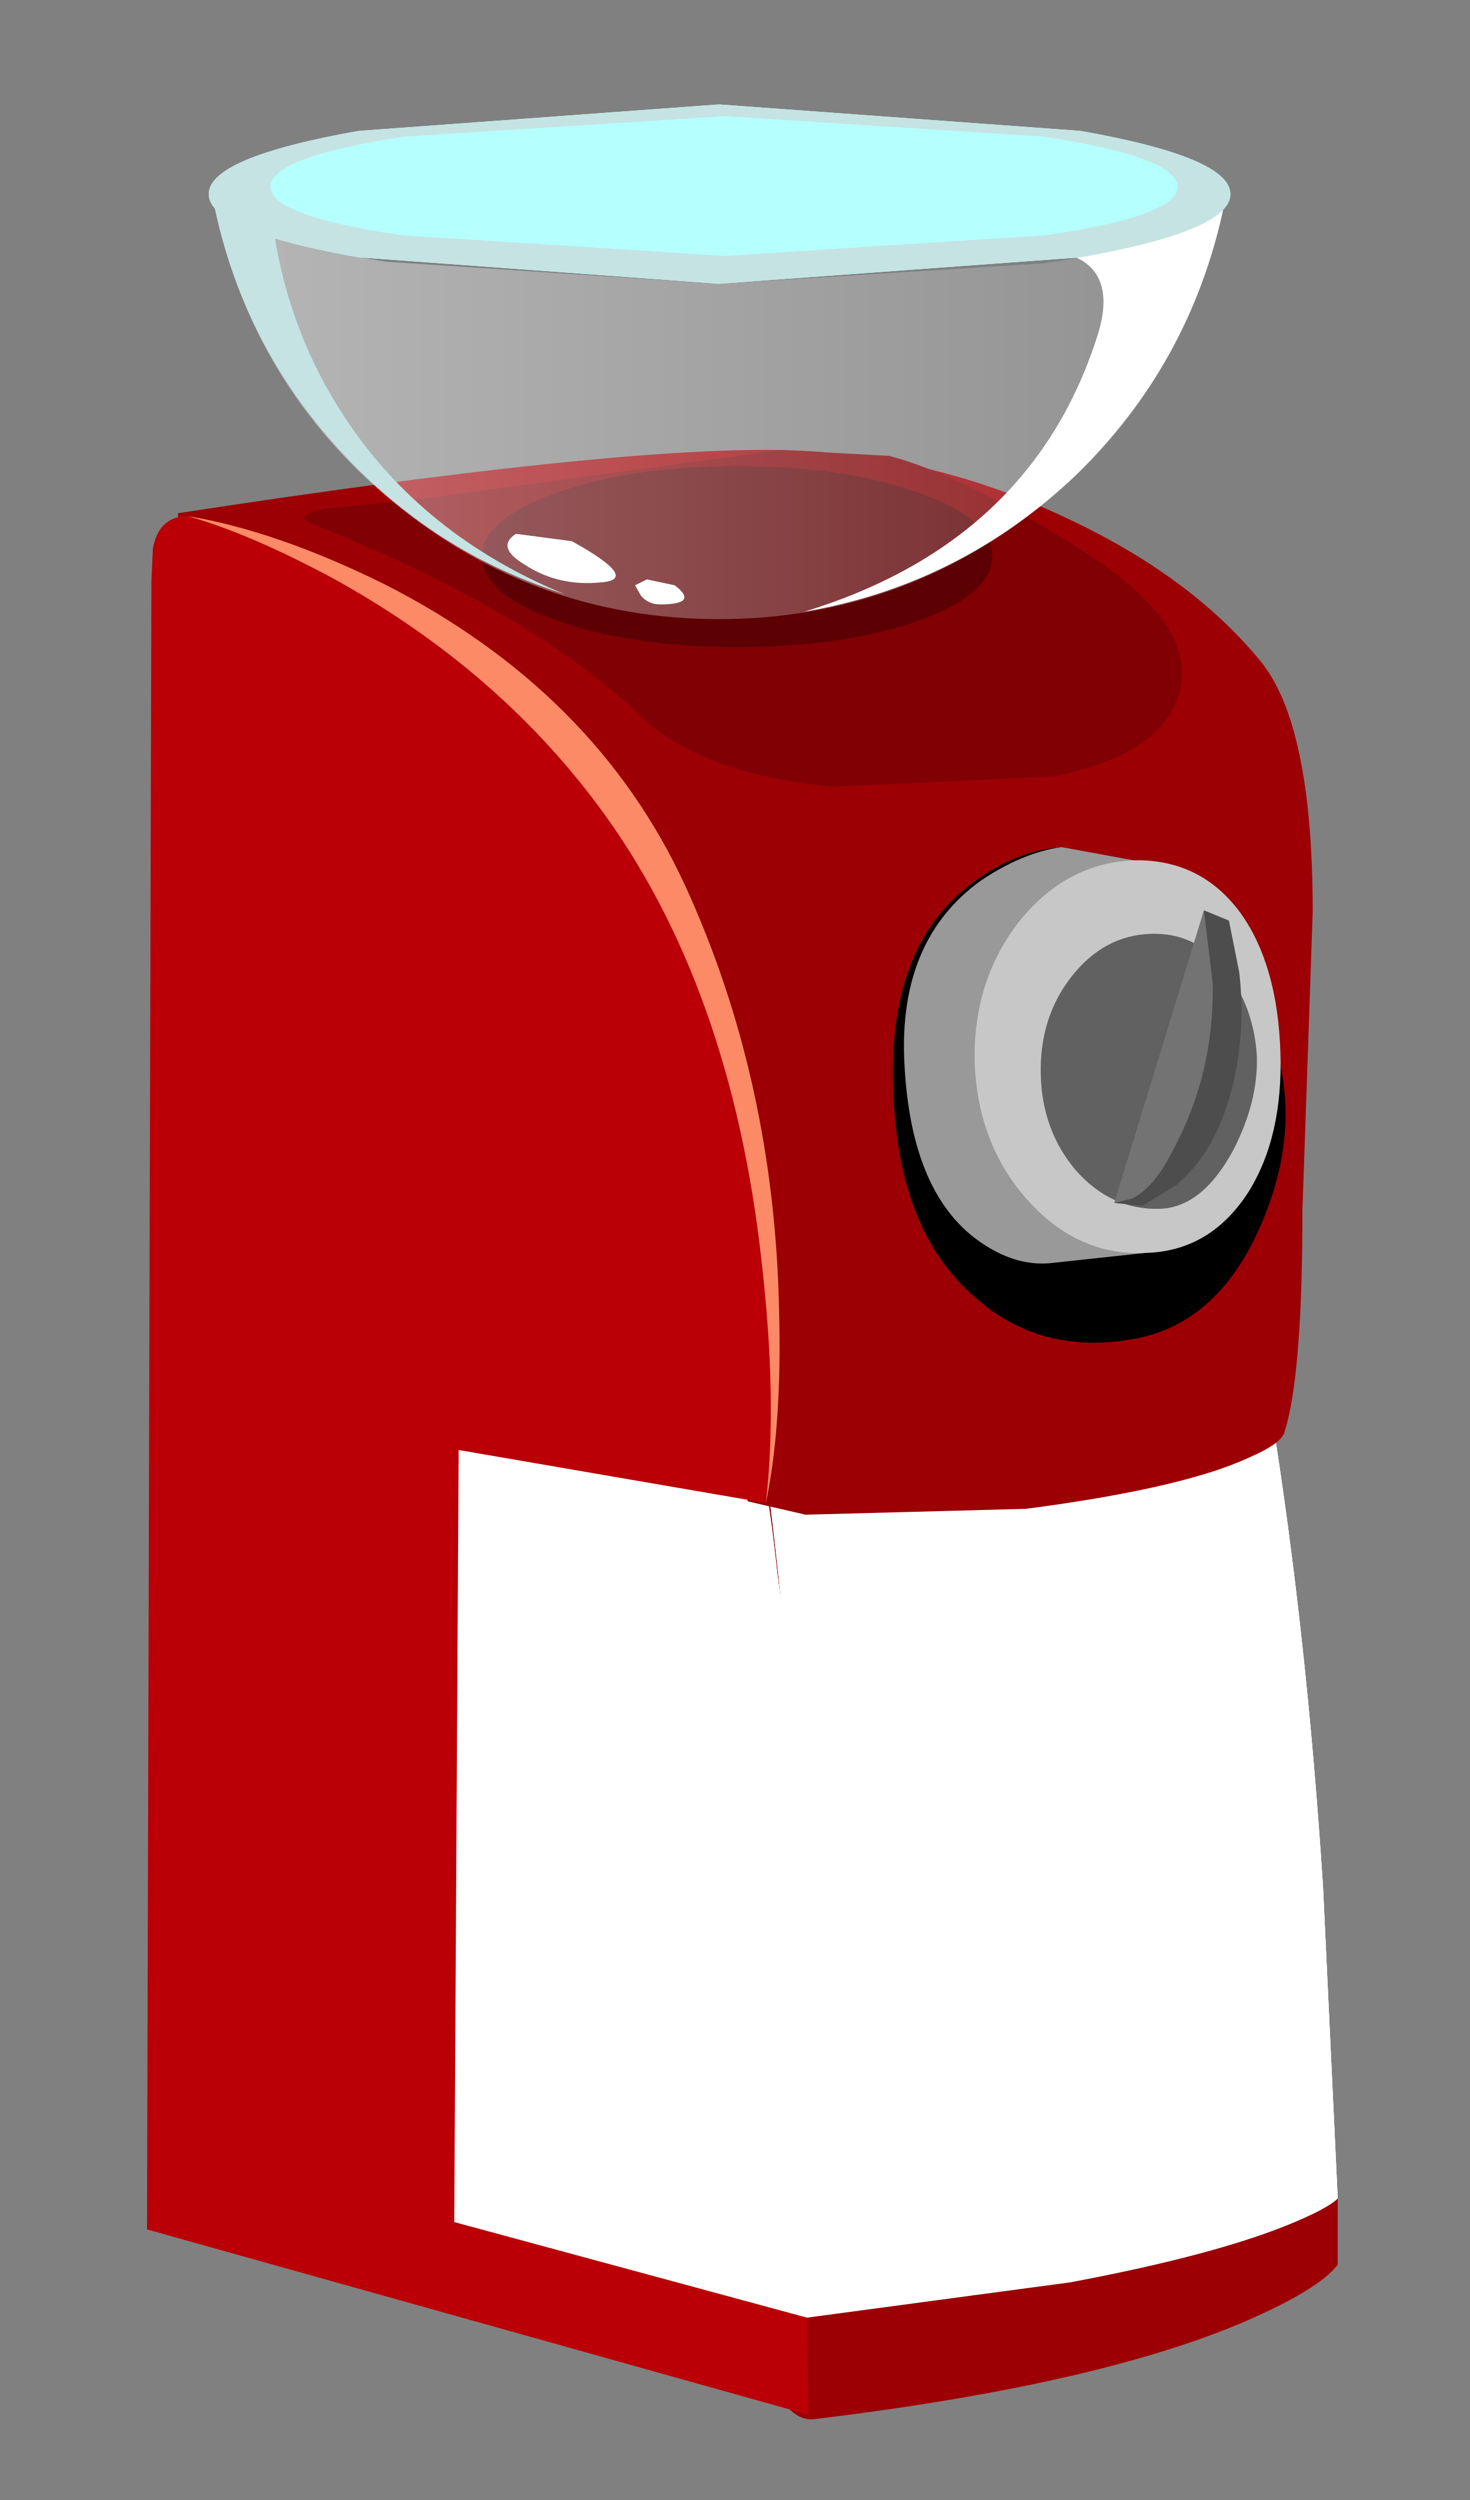 <?xml version="1.0" encoding="UTF-8" standalone="no"?>
<svg xmlns:xlink="http://www.w3.org/1999/xlink" height="85.0px" width="50.0px" xmlns="http://www.w3.org/2000/svg">
  <rect width="100%" height="100%" fill="#808080" stroke="none"/>
  <g transform="matrix(1.0, 0.0, 0.0, 1.0, 0.0, 0.0)">
    <use height="43.95" transform="matrix(1.0, 0.0, 0.0, 1.0, 8.5, 36.05)" width="37.0" xlink:href="#shape0"/>
    <use height="32.25" transform="matrix(1.0, 0.0, 0.0, 1.0, 25.95, 48.1)" width="19.55" xlink:href="#sprite0"/>
    <use height="32.25" transform="matrix(1.0, 0.0, 0.0, 1.0, 25.95, 48.1)" width="19.55" xlink:href="#sprite1"/>
    <use height="28.95" transform="matrix(1.0, 0.0, 0.0, 1.0, 40.55, 48.1)" width="4.95" xlink:href="#sprite2"/>
    <use height="35.4" transform="matrix(1.0, 0.0, 0.0, 1.0, 12.15, 44.95)" width="15.0" xlink:href="#sprite3"/>
    <use height="26.15" transform="matrix(1.0, 0.0, 0.0, 1.0, 26.3, 52.45)" width="1.05" xlink:href="#shape4"/>
    <use height="67.05" transform="matrix(1.0, 0.0, 0.0, 1.0, 5.0, 15.2)" width="40.5" xlink:href="#shape5"/>
    <use height="16.85" transform="matrix(1.0, 0.0, 0.0, 1.0, 30.35, 28.8)" width="13.4" xlink:href="#sprite4"/>
    <use height="14.15" transform="matrix(1.0, 0.0, 0.0, 1.0, 30.75, 28.8)" width="12.8" xlink:href="#shape7"/>
    <use height="10.05" transform="matrix(1.0, 0.0, 0.0, 1.0, 37.9, 30.95)" width="4.35" xlink:href="#shape8"/>
    <clipPath id="clipPath0" transform="matrix(1.0, 0.0, 0.0, 1.0, 0.0, 0.0)">
      <use height="50.1" transform="matrix(1.0, 0.0, 0.0, 1.0, 5.45, -29.05)" width="38.85" xlink:href="#shape9"/>
    </clipPath>
    <use height="6.1" transform="matrix(1.0, 0.0, 0.0, 1.0, 7.1, 3.55)" width="34.75" xlink:href="#sprite5"/>
    <use height="14.0" transform="matrix(1.0, 0.0, 0.0, 1.0, 7.3, 7.05)" width="34.3" xlink:href="#sprite6"/>
    <use height="13.15" transform="matrix(1.0, 0.0, 0.0, 1.0, 7.3, 7.05)" width="11.9" xlink:href="#sprite7"/>
    <use height="13.65" transform="matrix(1.0, 0.0, 0.0, 1.0, 27.35, 7.15)" width="14.25" xlink:href="#sprite8"/>
    <use height="6.1" transform="matrix(1.0, 0.0, 0.0, 1.0, 7.1, 3.55)" width="34.75" xlink:href="#sprite9"/>
    <use height="2.55" transform="matrix(1.0, 0.0, 0.0, 1.0, 17.25, 18.0)" width="6.05" xlink:href="#shape15"/>
  </g>
  <defs>
    <g id="shape0" transform="matrix(1.0, 0.0, 0.0, 1.0, 18.5, 43.95)">
      <path d="M-11.4 -35.65 L3.7 -9.05 5.75 -8.0 18.5 -5.25 17.05 -3.6 3.45 0.0 -15.25 -3.85 -14.65 -34.8 -11.4 -35.65" fill="#5c0003" fill-rule="evenodd" stroke="none"/>
      <path d="M-10.1 -5.15 L2.05 -8.35 16.2 -5.25 15.25 -4.6 Q13.75 -3.9 10.85 -3.35 L4.25 -2.45 0.85 -2.15 -10.1 -5.15" fill="#420002" fill-rule="evenodd" stroke="none"/>
      <path d="M3.55 -43.95 L5.75 -8.0 -12.35 -4.45 -18.5 -25.55 -13.45 -38.55 3.55 -43.95" fill="#850005" fill-rule="evenodd" stroke="none"/>
    </g>
    <g id="sprite0" transform="matrix(1.0, 0.0, 0.0, 1.0, 0.0, 0.0)">
      <use height="32.25" transform="matrix(1.0, 0.0, 0.0, 1.0, 0.0, 0.0)" width="19.55" xlink:href="#shape1"/>
    </g>
    <g id="shape1" transform="matrix(1.0, 0.0, 0.0, 1.0, 0.0, 0.0)">
      <path d="M0.0 1.1 L17.3 0.0 Q18.5 7.5 19.05 16.05 L19.55 26.65 18.75 28.25 11.6 30.5 1.1 32.25 Q0.85 30.25 1.2 22.0 1.55 12.7 0.0 1.1" fill="#ffffff" fill-rule="evenodd" stroke="none"/>
    </g>
    <g id="sprite1" transform="matrix(1.0, 0.0, 0.0, 1.0, 0.0, 0.0)">
      <use height="32.25" transform="matrix(1.0, 0.0, 0.0, 1.0, 0.0, 0.0)" width="19.55" xlink:href="#shape1"/>
    </g>
    <g id="sprite2" transform="matrix(1.0, 0.0, 0.0, 1.0, 0.0, 0.0)">
      <use height="28.95" transform="matrix(1.0, 0.0, 0.0, 1.0, 0.0, 0.0)" width="4.95" xlink:href="#shape2"/>
    </g>
    <g id="shape2" transform="matrix(1.0, 0.0, 0.0, 1.0, 0.0, 0.0)">
      <path d="M2.7 0.0 Q3.9 7.5 4.45 16.05 L4.95 26.65 4.15 28.25 1.95 28.95 Q3.5 27.95 3.95 26.45 4.5 24.5 4.3 19.6 3.8 8.0 2.35 3.9 1.65 1.9 0.0 1.1 L0.0 0.2 2.7 0.0" fill="#ffffff" fill-rule="evenodd" stroke="none"/>
    </g>
    <g id="sprite3" transform="matrix(1.0, 0.0, 0.0, 1.0, 0.0, 0.4)">
      <use height="35.4" transform="matrix(1.0, 0.0, 0.0, 1.0, 0.0, -0.4)" width="15.0" xlink:href="#shape3"/>
    </g>
    <g id="shape3" transform="matrix(1.0, 0.0, 0.0, 1.0, 0.0, 0.4)">
      <path d="M13.25 1.7 L13.8 4.65 Q14.8 9.8 14.95 22.9 L14.9 35.0 4.75 31.95 Q4.25 31.95 0.0 29.6 L3.45 3.95 13.25 1.7 Q12.5 -2.45 13.5 1.65 L13.25 1.7" fill="#ffffff" fill-rule="evenodd" stroke="none"/>
    </g>
    <g id="shape4" transform="matrix(1.0, 0.0, 0.0, 1.0, 2.5, 27.9)">
      <path d="M-1.9 -23.5 Q-1.35 -18.35 -1.45 -14.55 L-1.8 -1.75 -2.0 -15.45 -2.5 -27.9 -1.9 -23.5" fill="#ffffff" fill-rule="evenodd" stroke="none"/>
    </g>
    <g id="shape5" transform="matrix(1.0, 0.0, 0.0, 1.0, 20.25, 33.5)">
      <path d="M2.2 30.1 L11.15 28.9 Q15.95 28.0 18.55 26.95 19.9 26.4 20.25 26.05 L20.25 28.3 Q19.6 29.15 17.05 30.25 12.0 32.4 2.45 33.55 1.55 33.65 0.9 32.05 L0.4 30.45 1.75 30.35 2.2 30.1" fill="#9c0005" fill-rule="evenodd" stroke="none"/>
      <path d="M11.1 -31.05 Q15.25 -29.1 17.6 -26.25 19.4 -24.1 19.4 -17.7 L19.05 -7.55 Q19.05 -1.95 18.45 -0.05 18.4 0.35 17.25 0.85 15.0 1.9 9.65 2.6 L2.15 2.8 0.2 2.35 -18.7 -26.7 -19.2 -31.25 Q-4.55 -33.5 1.3 -33.4 6.4 -33.3 11.1 -31.05" fill="#9c0005" fill-rule="evenodd" stroke="none"/>
      <path d="M-16.55 -16.7 L-18.85 -31.15 Q-15.85 -30.65 -12.2 -28.85 -5.0 -25.2 -1.95 -18.6 1.1 -11.95 1.25 -4.1 1.35 -0.2 0.8 2.4 L-17.05 -16.85 -16.55 -16.7" fill="#fc8a67" fill-rule="evenodd" stroke="none"/>
      <path d="M-18.85 -31.15 Q-16.75 -30.55 -13.95 -29.05 -8.4 -26.0 -4.9 -21.3 -0.4 -15.25 0.65 -5.85 1.2 -1.1 0.8 2.4 L-9.65 0.6 -9.8 26.85 2.2 30.1 2.25 33.4 -20.25 27.1 -20.1 -28.95 -20.05 -30.05 Q-19.85 -31.15 -18.85 -31.15" fill="#ba0006" fill-rule="evenodd" stroke="none"/>
      <path d="M10.6 -22.3 L3.05 -21.95 Q-1.45 -22.4 -3.45 -24.35 -7.15 -27.9 -14.65 -30.9 -15.3 -31.15 -14.25 -31.4 L-11.2 -31.7 1.3 -33.4 5.0 -33.2 Q7.45 -32.55 11.3 -30.15 15.6 -27.5 14.85 -25.1 14.25 -23.05 10.6 -22.3" fill="#800004" fill-rule="evenodd" stroke="none"/>
      <path d="M8.5 -29.8 Q8.5 -28.5 6.0 -27.6 3.45 -26.7 -0.15 -26.7 -3.75 -26.7 -6.3 -27.6 -8.85 -28.5 -8.85 -29.8 -8.85 -31.05 -6.3 -31.95 -3.75 -32.85 -0.15 -32.85 3.45 -32.85 6.0 -31.95 8.5 -31.05 8.5 -29.8" fill="#5c0003" fill-rule="evenodd" stroke="none"/>
    </g>
    <g id="sprite4" transform="matrix(1.0, 0.0, 0.0, 1.0, 0.0, 0.0)">
      <use height="16.85" transform="matrix(1.0, 0.0, 0.0, 1.0, 0.0, 0.0)" width="13.4" xlink:href="#shape6"/>
    </g>
    <g id="shape6" transform="matrix(1.0, 0.0, 0.0, 1.0, 0.0, 0.0)">
      <path d="M12.9 11.9 Q11.5 16.05 8.35 16.7 5.05 17.35 2.75 15.25 0.25 13.05 0.05 8.55 -0.25 3.4 2.75 1.2 4.25 0.1 5.8 0.0 L6.6 1.45 8.2 1.35 8.65 1.25 Q9.45 1.5 11.2 3.55 14.4 7.35 12.9 11.9" fill="#000000" fill-rule="evenodd" stroke="none"/>
    </g>
    <g id="shape7" transform="matrix(1.0, 0.0, 0.0, 1.0, 6.3, 16.85)">
      <path d="M2.85 -8.45 L1.9 -3.05 -1.35 -2.7 Q-2.55 -2.6 -3.75 -3.45 -6.15 -5.15 -6.3 -9.8 -6.4 -13.75 -3.7 -15.7 -2.3 -16.65 -0.95 -16.85 L1.5 -16.4 2.85 -8.45" fill="#999999" fill-rule="evenodd" stroke="none"/>
      <path d="M-3.9 -9.55 Q-3.95 -12.3 -2.4 -14.3 -0.8 -16.3 1.5 -16.4 3.8 -16.45 5.15 -14.6 6.4 -12.85 6.5 -9.9 6.6 -7.0 5.4 -5.1 4.1 -3.1 1.9 -3.05 -0.4 -2.95 -2.1 -4.85 -3.8 -6.75 -3.9 -9.55" fill="#c7c7c7" fill-rule="evenodd" stroke="none"/>
      <path d="M-1.65 -9.1 Q-1.7 -11.05 -0.6 -12.45 0.5 -13.85 2.1 -13.9 3.65 -13.95 4.65 -12.65 5.6 -11.4 5.7 -9.75 5.75 -8.2 4.9 -6.55 3.85 -4.6 2.4 -4.55 0.75 -4.5 -0.45 -5.85 -1.6 -7.2 -1.65 -9.1" fill="#616161" fill-rule="evenodd" stroke="none"/>
    </g>
    <g id="shape8" transform="matrix(1.0, 0.0, 0.0, 1.0, 2.15, 5.05)">
      <path d="M-0.25 0.85 L0.9 -5.05 1.75 -4.7 2.1 -2.95 Q2.35 -0.8 1.8 1.2 1.25 3.2 -0.05 4.3 L-1.2 5.0 -2.15 4.9 -0.25 0.85" fill="#4d4d4d" fill-rule="evenodd" stroke="none"/>
      <path d="M0.9 -5.05 L1.2 -2.55 Q1.25 0.5 -0.15 3.1 -0.8 4.4 -1.55 4.75 L-2.15 4.9 0.9 -5.05" fill="#737373" fill-rule="evenodd" stroke="none"/>
    </g>
    <g id="shape9" transform="matrix(1.0, 0.0, 0.0, 1.0, 19.8, 71.95)">
      <path d="M19.0 -52.9 Q18.1 -39.6 16.6 -36.3 L16.6 -36.25 16.35 -35.75 11.65 -27.0 11.35 -26.75 10.3 -25.8 Q5.45 -21.85 -0.8 -21.85 -7.05 -21.85 -11.9 -25.85 -13.7 -27.35 -15.0 -29.15 L-17.6 -34.5 -17.65 -34.65 -17.65 -34.75 -17.7 -34.9 -17.95 -35.8 -18.05 -36.0 -18.1 -36.1 -18.15 -36.2 -19.45 -43.2 Q-20.8 -50.1 -17.1 -62.7 -13.45 -75.3 3.25 -70.75 19.9 -66.2 19.0 -52.9 M10.3 -33.95 L10.6 -34.0 9.9 -33.9 10.3 -33.95" fill="#33cc66" fill-rule="evenodd" stroke="none"/>
    </g>
    <g id="sprite5" transform="matrix(1.0, 0.0, 0.0, 1.0, 0.0, 0.0)">
      <use height="6.1" transform="matrix(1.0, 0.0, 0.0, 1.0, 0.0, 0.0)" width="34.75" xlink:href="#shape10"/>
    </g>
    <g id="shape10" transform="matrix(1.0, 0.0, 0.0, 1.0, 0.0, 0.0)">
      <path d="M34.75 3.05 Q34.75 4.3 29.65 5.2 L17.35 6.1 5.1 5.2 Q0.0 4.3 0.0 3.05 0.0 1.8 5.1 0.9 L17.35 0.0 29.65 0.9 Q34.75 1.8 34.75 3.05" fill="#b5ffff" fill-rule="evenodd" stroke="none"/>
    </g>
    <g id="sprite6" transform="matrix(1.0, 0.0, 0.0, 1.0, 0.0, 0.0)">
      <use height="14.0" transform="matrix(1.0, 0.0, 0.0, 1.0, 0.0, 0.0)" width="34.3" xlink:href="#shape11"/>
    </g>
    <g id="shape11" transform="matrix(1.0, 0.0, 0.0, 1.0, 0.0, 0.0)">
      <path d="M34.3 0.1 Q33.0 6.1 28.25 10.05 23.4 14.0 17.15 14.0 10.9 14.0 6.05 10.0 1.3 6.05 0.0 0.0 1.05 1.1 5.85 1.85 L17.15 2.6 28.25 1.9 Q33.0 1.15 34.2 0.1 L34.3 0.1" fill="url(#gradient0)" fill-rule="evenodd" stroke="none"/>
    </g>
    <linearGradient gradientTransform="matrix(0.021, 0.0, 0.0, -0.021, 17.15, 7.0)" gradientUnits="userSpaceOnUse" id="gradient0" spreadMethod="pad" x1="-819.2" x2="819.2">
      <stop offset="0.0" stop-color="#ffffff" stop-opacity="0.427"/>
      <stop offset="1.0" stop-color="#ffffff" stop-opacity="0.129"/>
    </linearGradient>
    <g id="sprite7" transform="matrix(1.0, 0.0, 0.0, 1.0, 0.0, 0.0)">
      <use height="13.15" transform="matrix(1.0, 0.0, 0.0, 1.0, 0.0, 0.0)" width="11.9" xlink:href="#shape12"/>
    </g>
    <g id="shape12" transform="matrix(1.0, 0.0, 0.0, 1.0, 0.0, 0.0)">
      <path d="M2.05 1.05 Q2.6 4.35 4.4 7.1 7.05 11.15 11.9 13.15 7.45 11.75 4.25 8.25 1.0 4.7 0.0 0.0 0.5 0.6 2.05 1.05" fill="#c5e3e3" fill-rule="evenodd" stroke="none"/>
    </g>
    <g id="sprite8" transform="matrix(1.0, 0.0, 0.0, 1.0, 0.0, 0.0)">
      <use height="13.65" transform="matrix(1.0, 0.0, 0.0, 1.0, 0.0, 0.0)" width="14.25" xlink:href="#shape13"/>
    </g>
    <g id="shape13" transform="matrix(1.0, 0.0, 0.0, 1.0, 0.0, 0.0)">
      <path d="M0.0 13.65 Q7.7 11.3 9.95 4.35 10.65 2.25 9.25 1.6 13.2 0.95 14.15 0.0 L14.25 0.0 Q13.1 5.25 9.25 9.0 5.3 12.75 0.0 13.65" fill="#ffffff" fill-rule="evenodd" stroke="none"/>
    </g>
    <g id="sprite9" transform="matrix(1.0, 0.0, 0.0, 1.0, 0.0, 0.0)">
      <use height="6.1" transform="matrix(1.0, 0.0, 0.0, 1.0, 0.0, 0.0)" width="34.75" xlink:href="#shape14"/>
    </g>
    <g id="shape14" transform="matrix(1.0, 0.0, 0.0, 1.0, 0.0, 0.0)">
      <path d="M29.65 0.9 Q34.75 1.8 34.75 3.05 34.75 4.3 29.65 5.2 L17.35 6.1 5.1 5.2 Q0.0 4.3 0.0 3.05 0.0 1.8 5.1 0.9 L17.35 0.0 29.65 0.9 M28.45 4.45 Q32.95 3.8 32.95 2.8 32.95 1.8 28.45 1.1 L17.55 0.4 6.6 1.1 Q2.1 1.8 2.1 2.8 2.1 3.8 6.6 4.45 L17.55 5.15 28.45 4.45" fill="#c5e3e3" fill-rule="evenodd" stroke="none"/>
    </g>
    <g id="shape15" transform="matrix(1.0, 0.0, 0.0, 1.0, 7.2, 3.05)">
      <path d="M-5.0 -2.65 Q-2.65 -1.35 -4.0 -1.25 -5.45 -1.1 -6.6 -1.85 -7.6 -2.45 -6.9 -2.9 L-5.0 -2.65" fill="#ffffff" fill-rule="evenodd" stroke="none"/>
      <path d="M-1.5 -1.15 Q-0.65 -0.5 -2.0 -0.5 -2.4 -0.5 -2.65 -0.8 L-2.85 -1.15 -2.45 -1.35 -1.5 -1.15" fill="#ffffff" fill-rule="evenodd" stroke="none"/>
    </g>
  </defs>
</svg>
